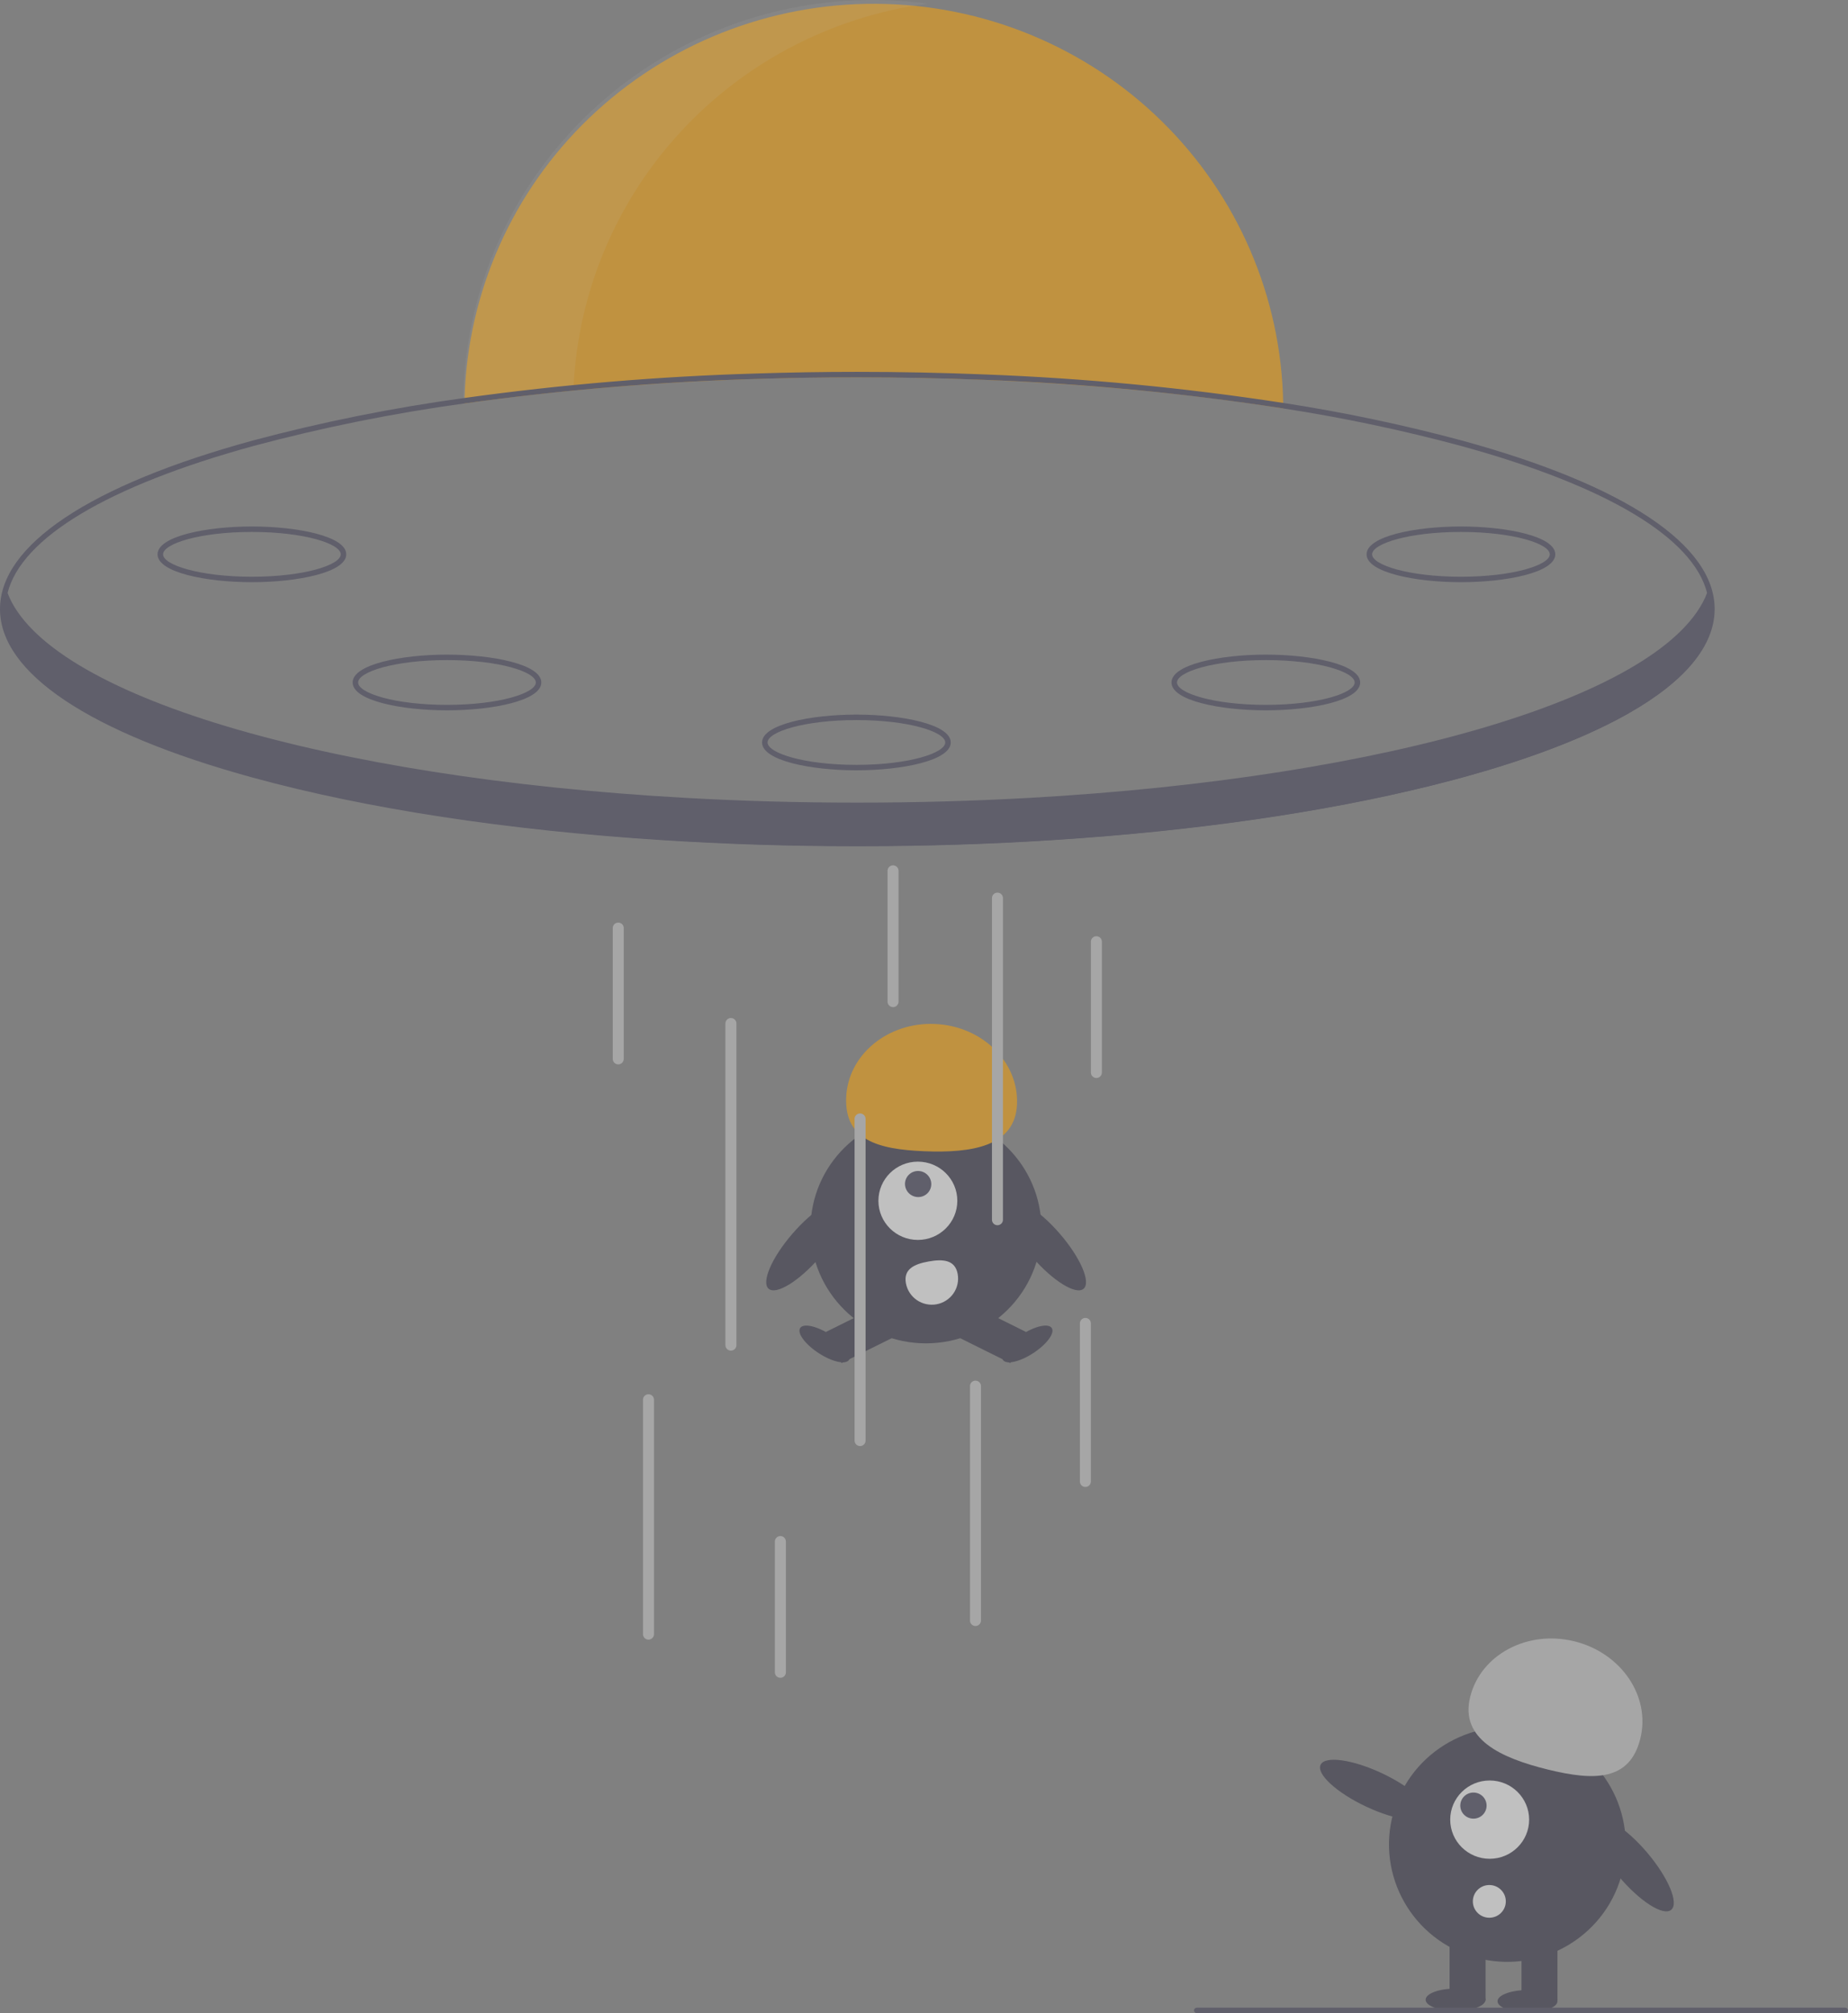 <svg width="168" height="183" viewBox="0 0 168 183" fill="none" xmlns="http://www.w3.org/2000/svg">
<rect x="0" y="0" width="168" height="183" fill="#808080" stroke="none"/>
<g opacity="0.5" clip-path="url(#clip0_171_6247)">
<path d="M116.657 37.127C105.011 35.283 91.749 34.299 77.938 34.299C65.297 34.299 53.12 35.122 42.221 36.673C42.223 36.507 42.226 36.341 42.233 36.175C42.522 26.537 46.6 17.393 53.594 10.697C60.589 4.002 69.945 0.287 79.665 0.346C89.383 0.405 98.694 4.233 105.605 11.013C112.517 17.792 116.482 26.985 116.652 36.626C116.654 36.795 116.657 36.961 116.657 37.127Z" fill="#ffa400"/>
<g opacity="0.1">
<path d="M84.321 0.332C79.152 -0.36 73.894 0.032 68.887 1.485C63.881 2.937 59.238 5.417 55.259 8.764C51.281 12.111 48.055 16.249 45.792 20.912C43.529 25.575 42.279 30.657 42.122 35.83C42.114 35.996 42.112 36.162 42.109 36.328C45.347 35.867 48.7 35.472 52.143 35.142C52.564 26.524 56.012 18.325 61.89 11.967C67.768 5.608 75.704 1.492 84.321 0.332V0.332Z" fill="white"/>
</g>
<path d="M132.94 40.056C127.579 38.614 122.142 37.469 116.653 36.626C107.656 35.243 98.587 34.378 89.489 34.036C85.7 33.883 81.84 33.803 77.938 33.803C74.846 33.803 71.778 33.853 68.753 33.952C59.879 34.212 51.026 34.954 42.234 36.175C35.726 37.064 29.28 38.36 22.937 40.056C8.146 44.113 0 49.551 0 55.365C0 61.179 8.146 66.617 22.937 70.674C33.339 73.529 46.163 75.474 60.138 76.366C65.905 76.738 71.868 76.927 77.938 76.927C84.028 76.927 90.011 76.736 95.797 76.364C108.514 75.549 120.28 73.861 130.127 71.407C130.18 71.392 130.23 71.38 130.282 71.368C130.946 71.204 131.601 71.033 132.248 70.862C132.48 70.798 132.71 70.736 132.94 70.674C132.953 70.668 132.966 70.664 132.98 70.661C133.2 70.602 133.417 70.54 133.634 70.48C134.069 70.356 134.499 70.235 134.921 70.109C134.941 70.104 134.958 70.099 134.976 70.094C135.343 69.985 135.703 69.876 136.06 69.767C136.352 69.675 136.642 69.586 136.929 69.494C137.139 69.427 137.346 69.36 137.551 69.293C137.701 69.244 137.848 69.197 137.993 69.147C138.191 69.083 138.388 69.016 138.583 68.949C138.665 68.921 138.748 68.894 138.828 68.865C139.015 68.802 139.197 68.738 139.38 68.674C139.577 68.604 139.774 68.532 139.969 68.463C140.132 68.406 140.294 68.347 140.454 68.287C140.589 68.235 140.721 68.185 140.856 68.136C141.223 67.999 141.583 67.858 141.938 67.719C142.115 67.648 142.292 67.578 142.467 67.506C142.64 67.437 142.815 67.365 142.984 67.293C143.264 67.177 143.539 67.06 143.809 66.944C143.939 66.884 144.071 66.827 144.198 66.773C144.296 66.728 144.391 66.686 144.488 66.641C144.558 66.612 144.628 66.579 144.696 66.547C144.948 66.433 145.198 66.317 145.442 66.2C146.382 65.754 147.259 65.298 148.073 64.832C153.181 61.93 155.877 58.711 155.877 55.365C155.877 49.551 147.731 44.113 132.94 40.056ZM132.805 70.198C122.391 73.055 109.531 75.001 95.519 75.886C89.821 76.245 83.931 76.431 77.938 76.431C71.966 76.431 66.095 76.248 60.415 75.888C46.381 75.006 33.501 73.06 23.072 70.198C8.516 66.203 0.5 60.936 0.5 55.365C0.5 54.873 0.563 54.382 0.685 53.905C1.958 48.879 9.795 44.175 23.072 40.532C29.367 38.849 35.763 37.561 42.222 36.673C51.067 35.445 59.973 34.701 68.9 34.443C71.878 34.346 74.891 34.298 77.938 34.299C81.788 34.299 85.595 34.376 89.337 34.524C98.487 34.863 107.61 35.732 116.658 37.127C122.099 37.966 127.49 39.103 132.805 40.532C146.08 44.175 153.913 48.877 155.19 53.9C155.314 54.379 155.377 54.871 155.377 55.365C155.377 60.936 147.361 66.203 132.805 70.198V70.198Z" fill="#3F3D56"/>
<path d="M155.735 55.59C155.735 58.901 152.984 62.034 148.073 64.832C147.256 65.298 146.377 65.754 145.443 66.2C145.198 66.317 144.948 66.433 144.696 66.547C144.628 66.579 144.558 66.612 144.488 66.641C144.391 66.686 144.296 66.728 144.199 66.773C144.071 66.827 143.939 66.884 143.809 66.944C143.539 67.06 143.264 67.177 142.985 67.293C142.815 67.365 142.64 67.437 142.467 67.506C142.293 67.578 142.115 67.648 141.938 67.719C141.583 67.858 141.223 67.999 140.856 68.136C140.721 68.185 140.589 68.235 140.454 68.287C140.294 68.347 140.132 68.406 139.969 68.463C139.775 68.532 139.577 68.604 139.38 68.674C139.198 68.738 139.015 68.802 138.828 68.865C138.748 68.894 138.666 68.921 138.583 68.949C138.388 69.016 138.191 69.083 137.994 69.147C137.849 69.197 137.701 69.244 137.551 69.293C137.346 69.36 137.139 69.427 136.929 69.494C136.642 69.586 136.352 69.675 136.06 69.767C135.703 69.876 135.343 69.985 134.976 70.094C134.958 70.099 134.941 70.104 134.921 70.109C134.499 70.235 134.069 70.356 133.634 70.48C133.417 70.54 133.2 70.602 132.98 70.661C132.966 70.664 132.953 70.668 132.94 70.674C132.71 70.736 132.48 70.798 132.248 70.862C131.604 71.031 130.947 71.202 130.282 71.368C130.23 71.38 130.18 71.392 130.127 71.407C120.547 73.781 108.794 75.511 95.787 76.347C90.089 76.711 84.149 76.904 78.046 76.904C71.888 76.904 65.898 76.709 60.155 76.337C25.872 74.119 0.357 65.672 0.357 55.59C0.36 54.977 0.454 54.367 0.637 53.781C0.652 53.823 0.667 53.863 0.685 53.905C4.249 63.194 29.547 70.701 62.371 72.532C67.399 72.815 72.608 72.961 77.939 72.961C83.292 72.961 88.52 72.812 93.569 72.53C126.365 70.691 151.638 63.182 155.19 53.9C155.25 53.752 155.302 53.603 155.347 53.454C155.601 54.139 155.732 54.861 155.735 55.59V55.59Z" fill="#3F3D56"/>
<path d="M22.9 52.923C18.743 52.923 14.324 52.035 14.324 50.391C14.324 48.746 18.743 47.859 22.9 47.859C27.058 47.859 31.476 48.746 31.476 50.391C31.476 52.035 27.058 52.923 22.9 52.923ZM22.9 48.354C18.141 48.354 14.824 49.428 14.824 50.391C14.824 51.354 18.141 52.427 22.9 52.427C27.66 52.427 30.976 51.354 30.976 50.391C30.976 49.428 27.66 48.354 22.9 48.354V48.354Z" fill="#3F3D56"/>
<path d="M40.635 64.571C36.477 64.571 32.059 63.684 32.059 62.039C32.059 60.394 36.477 59.507 40.635 59.507C44.792 59.507 49.21 60.394 49.21 62.039C49.21 63.684 44.792 64.571 40.635 64.571ZM40.635 60.002C35.875 60.002 32.558 61.076 32.558 62.039C32.558 63.002 35.875 64.075 40.635 64.075C45.394 64.075 48.711 63.002 48.711 62.039C48.711 61.076 45.394 60.002 40.635 60.002V60.002Z" fill="#3F3D56"/>
<path d="M132.812 52.923C128.655 52.923 124.236 52.035 124.236 50.391C124.236 48.746 128.655 47.859 132.812 47.859C136.97 47.859 141.388 48.746 141.388 50.391C141.388 52.035 136.97 52.923 132.812 52.923ZM132.812 48.354C128.053 48.354 124.736 49.428 124.736 50.391C124.736 51.354 128.053 52.427 132.812 52.427C137.572 52.427 140.889 51.354 140.889 50.391C140.889 49.428 137.572 48.354 132.812 48.354V48.354Z" fill="#3F3D56"/>
<path d="M115.076 64.571C110.919 64.571 106.5 63.684 106.5 62.039C106.5 60.394 110.919 59.507 115.076 59.507C119.233 59.507 123.652 60.394 123.652 62.039C123.652 63.684 119.233 64.571 115.076 64.571ZM115.076 60.002C110.316 60.002 107 61.076 107 62.039C107 63.002 110.316 64.075 115.076 64.075C119.835 64.075 123.152 63.002 123.152 62.039C123.152 61.076 119.835 60.002 115.076 60.002V60.002Z" fill="#3F3D56"/>
<path d="M77.855 70.023C73.698 70.023 69.279 69.136 69.279 67.491C69.279 65.847 73.698 64.959 77.855 64.959C82.013 64.959 86.431 65.847 86.431 67.491C86.431 69.136 82.013 70.023 77.855 70.023ZM77.855 65.455C73.096 65.455 69.779 66.528 69.779 67.491C69.779 68.454 73.096 69.528 77.855 69.528C82.615 69.528 85.931 68.454 85.931 67.491C85.931 66.528 82.615 65.455 77.855 65.455V65.455Z" fill="#3F3D56"/>
<path d="M84.178 122.113C89.975 122.113 94.673 117.451 94.673 111.7C94.673 105.95 89.975 101.288 84.178 101.288C78.382 101.288 73.684 105.95 73.684 111.7C73.684 117.451 78.382 122.113 84.178 122.113Z" fill="#2F2E41"/>
<path d="M80.188 118.541L75.08 121.079L76.508 123.907L81.615 121.369L80.188 118.541Z" fill="#2F2E41"/>
<path d="M77.18 123.62C77.483 123.164 76.735 122.145 75.51 121.344C74.285 120.543 73.047 120.262 72.744 120.718C72.441 121.174 73.188 122.193 74.413 122.994C75.638 123.796 76.877 124.076 77.18 123.62Z" fill="#2F2E41"/>
<path d="M88.168 118.541L86.74 121.37L91.848 123.907L93.276 121.079L88.168 118.541Z" fill="#2F2E41"/>
<path d="M93.942 122.994C95.167 122.193 95.915 121.174 95.612 120.718C95.309 120.262 94.07 120.543 92.845 121.344C91.62 122.145 90.873 123.164 91.175 123.62C91.478 124.076 92.717 123.796 93.942 122.994Z" fill="#2F2E41"/>
<path d="M83.442 112.712C85.423 112.712 87.029 111.119 87.029 109.154C87.029 107.188 85.423 105.595 83.442 105.595C81.461 105.595 79.856 107.188 79.856 109.154C79.856 111.119 81.461 112.712 83.442 112.712Z" fill="white"/>
<path d="M84.315 108.471C84.78 108.01 84.777 107.259 84.309 106.795C83.841 106.33 83.084 106.328 82.619 106.789C82.154 107.25 82.157 108.001 82.625 108.465C83.094 108.93 83.85 108.933 84.315 108.471Z" fill="#3F3D56"/>
<path d="M92.456 100.373C92.614 96.518 89.265 93.254 84.977 93.081C80.688 92.908 77.084 95.893 76.926 99.747C76.768 103.602 79.749 104.478 84.038 104.651C88.326 104.824 92.298 104.228 92.456 100.373Z" fill="#ffa400"/>
<path d="M98.506 117.153C99.196 116.565 98.225 114.32 96.338 112.138C94.45 109.956 92.36 108.664 91.67 109.252C90.98 109.84 91.95 112.085 93.838 114.267C95.726 116.449 97.816 117.741 98.506 117.153Z" fill="#2F2E41"/>
<path d="M74.547 114.267C76.434 112.085 77.405 109.84 76.715 109.252C76.025 108.664 73.935 109.956 72.047 112.138C70.159 114.319 69.189 116.565 69.879 117.152C70.569 117.74 72.659 116.448 74.547 114.267Z" fill="#2F2E41"/>
<path d="M87.061 115.804C87.174 116.423 87.035 117.061 86.674 117.578C86.314 118.096 85.76 118.45 85.136 118.563C84.512 118.675 83.869 118.537 83.347 118.179C82.826 117.821 82.469 117.272 82.356 116.653L82.355 116.649C82.119 115.36 83.124 114.903 84.424 114.67C85.723 114.437 86.825 114.514 87.061 115.804Z" fill="white"/>
<path d="M66.447 122.776C66.314 122.776 66.187 122.724 66.094 122.631C66 122.538 65.947 122.412 65.947 122.28V93.036C65.947 92.904 66 92.778 66.094 92.685C66.187 92.592 66.314 92.54 66.447 92.54C66.579 92.54 66.706 92.592 66.8 92.685C66.894 92.778 66.947 92.904 66.947 93.036V122.28C66.947 122.412 66.894 122.538 66.8 122.631C66.706 122.724 66.579 122.776 66.447 122.776Z" fill="#CCCCCC"/>
<path d="M58.953 149.047C58.82 149.047 58.693 148.994 58.599 148.901C58.506 148.808 58.453 148.682 58.453 148.551V127.237C58.453 127.106 58.506 126.98 58.599 126.887C58.693 126.794 58.82 126.741 58.953 126.741C59.085 126.741 59.212 126.794 59.306 126.887C59.4 126.98 59.452 127.106 59.452 127.237V148.551C59.452 148.682 59.4 148.808 59.306 148.901C59.212 148.994 59.085 149.047 58.953 149.047V149.047Z" fill="#CCCCCC"/>
<path d="M78.189 131.45C78.057 131.45 77.93 131.398 77.836 131.305C77.742 131.212 77.689 131.086 77.689 130.955V101.71C77.689 101.579 77.742 101.452 77.836 101.36C77.93 101.267 78.057 101.214 78.189 101.214C78.322 101.214 78.449 101.267 78.542 101.36C78.636 101.452 78.689 101.579 78.689 101.71V130.955C78.689 131.086 78.636 131.212 78.542 131.305C78.449 131.398 78.322 131.45 78.189 131.45Z" fill="#CCCCCC"/>
<path d="M70.943 152.516C70.811 152.516 70.683 152.464 70.59 152.371C70.496 152.278 70.443 152.152 70.443 152.021V140.125C70.443 139.993 70.496 139.867 70.59 139.774C70.683 139.681 70.811 139.629 70.943 139.629C71.076 139.629 71.203 139.681 71.296 139.774C71.39 139.867 71.443 139.993 71.443 140.125V152.021C71.443 152.152 71.39 152.278 71.296 152.371C71.203 152.464 71.076 152.516 70.943 152.516V152.516Z" fill="#CCCCCC"/>
<path d="M81.185 91.549C81.053 91.549 80.926 91.497 80.832 91.404C80.738 91.311 80.686 91.185 80.686 91.053V79.157C80.686 79.026 80.738 78.9 80.832 78.807C80.926 78.714 81.053 78.661 81.185 78.661C81.318 78.661 81.445 78.714 81.538 78.807C81.632 78.9 81.685 79.026 81.685 79.157V91.053C81.685 91.185 81.632 91.311 81.538 91.404C81.445 91.497 81.318 91.549 81.185 91.549V91.549Z" fill="#CCCCCC"/>
<path d="M56.205 96.753C56.072 96.753 55.945 96.701 55.851 96.608C55.758 96.515 55.705 96.389 55.705 96.258V84.362C55.705 84.23 55.758 84.104 55.851 84.011C55.945 83.918 56.072 83.866 56.205 83.866C56.337 83.866 56.464 83.918 56.558 84.011C56.652 84.104 56.704 84.23 56.704 84.362V96.258C56.704 96.389 56.652 96.515 56.558 96.608C56.464 96.701 56.337 96.753 56.205 96.753V96.753Z" fill="#CCCCCC"/>
<path d="M99.671 97.993C99.539 97.993 99.412 97.94 99.318 97.847C99.225 97.754 99.172 97.628 99.172 97.497V85.601C99.172 85.469 99.225 85.343 99.318 85.25C99.412 85.157 99.539 85.105 99.671 85.105C99.804 85.105 99.931 85.157 100.025 85.25C100.118 85.343 100.171 85.469 100.171 85.601V97.497C100.171 97.628 100.118 97.754 100.025 97.847C99.931 97.94 99.804 97.993 99.671 97.993Z" fill="#CCCCCC"/>
<path d="M98.671 135.168C98.539 135.168 98.412 135.116 98.318 135.023C98.225 134.93 98.172 134.804 98.172 134.672V120.298C98.172 120.166 98.225 120.04 98.318 119.947C98.412 119.854 98.539 119.802 98.671 119.802C98.804 119.802 98.931 119.854 99.025 119.947C99.118 120.04 99.171 120.166 99.171 120.298V134.672C99.171 134.804 99.118 134.93 99.025 135.023C98.931 135.116 98.804 135.168 98.671 135.168Z" fill="#CCCCCC"/>
<path d="M88.679 147.807C88.547 147.807 88.42 147.755 88.326 147.662C88.232 147.569 88.18 147.443 88.18 147.312V125.998C88.18 125.866 88.232 125.74 88.326 125.647C88.42 125.554 88.547 125.502 88.679 125.502C88.812 125.502 88.939 125.554 89.033 125.647C89.126 125.74 89.179 125.866 89.179 125.998V147.312C89.179 147.443 89.126 147.569 89.033 147.662C88.939 147.755 88.812 147.807 88.679 147.807Z" fill="#CCCCCC"/>
<path d="M90.677 111.376C90.545 111.376 90.418 111.323 90.324 111.23C90.23 111.137 90.178 111.011 90.178 110.88V81.635C90.178 81.504 90.23 81.378 90.324 81.285C90.418 81.192 90.545 81.14 90.677 81.14C90.81 81.14 90.937 81.192 91.031 81.285C91.124 81.378 91.177 81.504 91.177 81.635V110.88C91.177 111.011 91.124 111.137 91.031 111.23C90.937 111.323 90.81 111.376 90.677 111.376Z" fill="#CCCCCC"/>
<path d="M151.928 173.606C152.643 173.012 151.677 170.699 149.769 168.439C147.862 166.179 145.736 164.829 145.021 165.423C144.306 166.017 145.273 168.33 147.18 170.59C149.087 172.85 151.213 174.2 151.928 173.606Z" fill="#2F2E41"/>
<path d="M147.238 171.036C149.117 165.444 146.071 159.399 140.434 157.535C134.797 155.671 128.705 158.693 126.826 164.286C124.947 169.878 127.993 175.923 133.63 177.787C139.267 179.651 145.359 176.629 147.238 171.036Z" fill="#2F2E41"/>
<path d="M141.587 176.038H138.318V181.848H141.587V176.038Z" fill="#2F2E41"/>
<path d="M135.05 176.038H131.781V181.848H135.05V176.038Z" fill="#2F2E41"/>
<path d="M138.862 182.928C140.367 182.928 141.586 182.475 141.586 181.915C141.586 181.356 140.367 180.902 138.862 180.902C137.358 180.902 136.139 181.356 136.139 181.915C136.139 182.475 137.358 182.928 138.862 182.928Z" fill="#2F2E41"/>
<path d="M132.325 182.793C133.829 182.793 135.049 182.34 135.049 181.78C135.049 181.22 133.829 180.767 132.325 180.767C130.821 180.767 129.602 181.22 129.602 181.78C129.602 182.34 130.821 182.793 132.325 182.793Z" fill="#2F2E41"/>
<path d="M133.654 154.244C134.615 150.406 138.855 148.147 143.125 149.199C147.395 150.251 150.078 154.215 149.118 158.054C148.157 161.892 144.97 161.904 140.7 160.852C136.43 159.8 132.693 158.082 133.654 154.244Z" fill="#CCCCCC"/>
<path d="M129.774 164.996C130.174 164.159 128.322 162.458 125.638 161.195C122.953 159.932 120.453 159.586 120.054 160.422C119.654 161.258 121.506 162.959 124.19 164.222C126.875 165.485 129.375 165.832 129.774 164.996Z" fill="#2F2E41"/>
<path d="M135.425 168.967C137.406 168.967 139.012 167.374 139.012 165.409C139.012 163.444 137.406 161.85 135.425 161.85C133.444 161.85 131.838 163.444 131.838 165.409C131.838 167.374 133.444 168.967 135.425 168.967Z" fill="white"/>
<path d="M133.95 165.319C134.61 165.319 135.145 164.788 135.145 164.133C135.145 163.478 134.61 162.947 133.95 162.947C133.289 162.947 132.754 163.478 132.754 164.133C132.754 164.788 133.289 165.319 133.95 165.319Z" fill="#3F3D56"/>
<path d="M135.393 174.326C136.221 174.326 136.892 173.66 136.892 172.839C136.892 172.018 136.221 171.352 135.393 171.352C134.566 171.352 133.895 172.018 133.895 172.839C133.895 173.66 134.566 174.326 135.393 174.326Z" fill="white"/>
<path d="M167.75 183H108.797C108.73 183 108.667 182.974 108.62 182.927C108.573 182.881 108.547 182.818 108.547 182.752C108.547 182.686 108.573 182.623 108.62 182.577C108.667 182.53 108.73 182.504 108.797 182.504H167.75C167.816 182.504 167.88 182.53 167.927 182.577C167.974 182.623 168 182.686 168 182.752C168 182.818 167.974 182.881 167.927 182.927C167.88 182.974 167.816 183 167.75 183Z" fill="#3F3D56"/>
</g>
<defs>
<clipPath id="clip0_171_6247">
<rect width="168" height="183" fill="white"/>
</clipPath>
</defs>
</svg>
